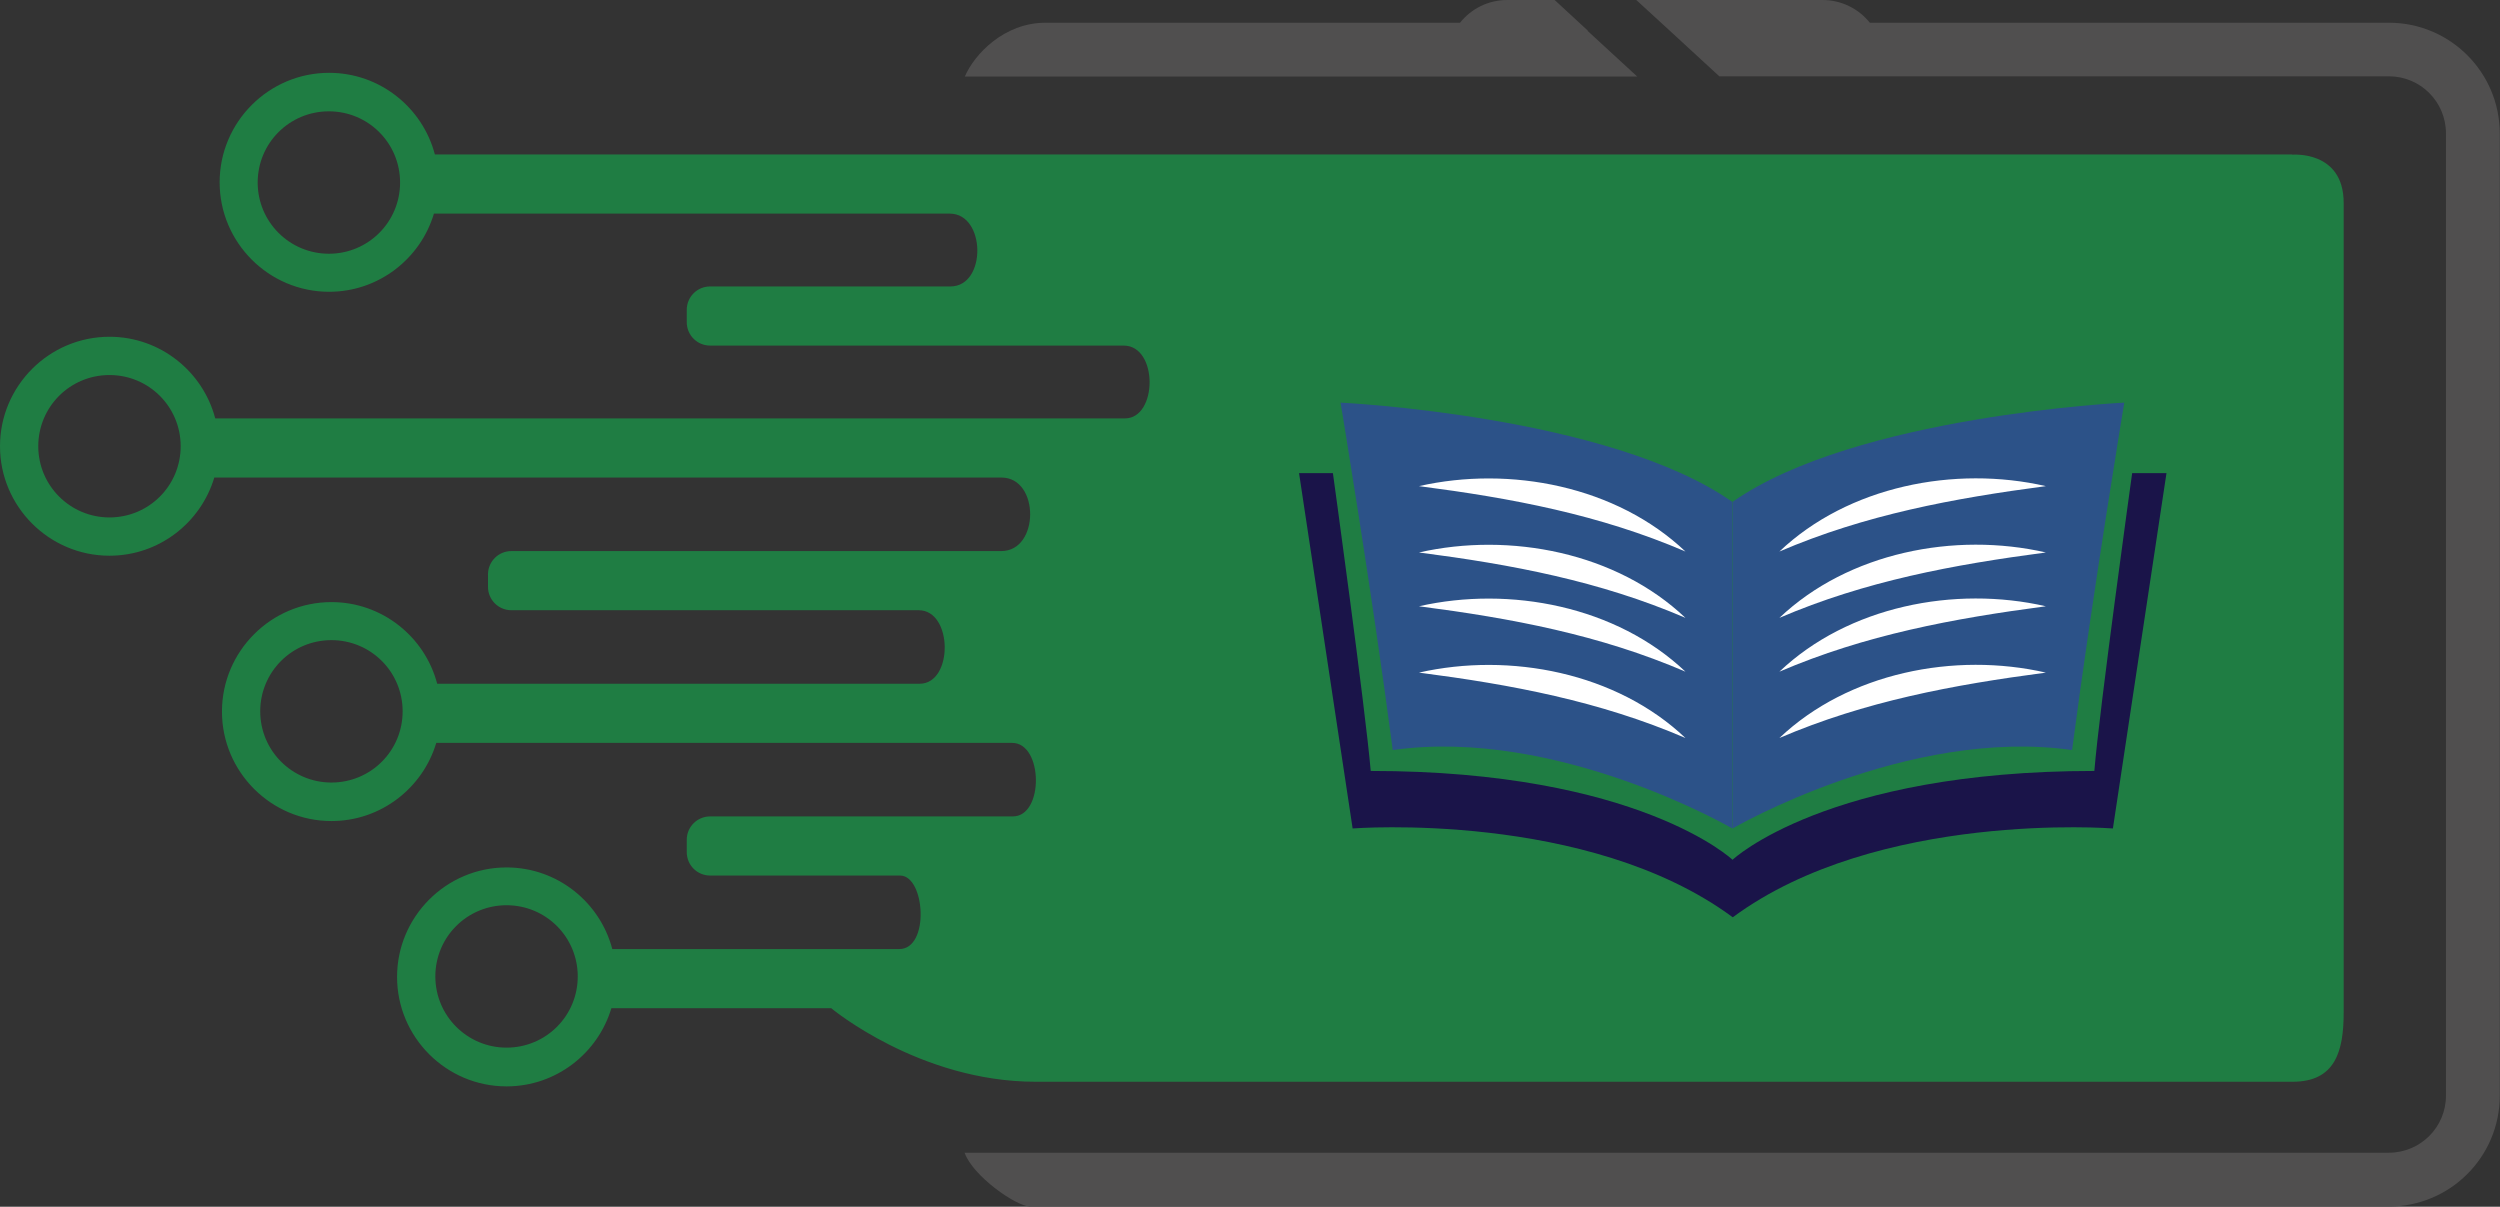 <?xml version="1.0" encoding="UTF-8"?><svg id="Calque_2" xmlns="http://www.w3.org/2000/svg" viewBox="0 0 107.79 52.03"><rect x="0" y="0" width="107.79" height="52.03" fill="#333333" stroke="none"/><defs><style>.cls-1{fill:#fff;}.cls-2{fill:#1a1449;}.cls-3{fill:#2c5288;}.cls-4{fill:#1f7d43;}.cls-5{fill:#504f4f;}</style></defs><g id="Calque_1-2"><g id="Logo_1"><path class="cls-4" d="m98.83,6.66H18.75c-.53-2.02-2.37-3.52-4.56-3.52-2.6,0-4.72,2.12-4.72,4.72s2.12,4.72,4.72,4.72c2.14,0,3.94-1.43,4.52-3.37h22.24c1.56,0,1.6,3.14.03,3.14h-10.36c-.56,0-1.01.45-1.01,1.01v.53c0,.56.45,1.01,1.01,1.01h17.83c1.49,0,1.47,3.14.05,3.14H9.28c-.53-2.02-2.37-3.52-4.56-3.52-2.6,0-4.72,2.12-4.72,4.72s2.12,4.72,4.72,4.72c2.14,0,3.94-1.43,4.52-3.37h33.94c1.65,0,1.65,3.17-.01,3.17h-21.12c-.56,0-1.01.45-1.01,1.01v.53c0,.56.45,1.01,1.01,1.01h17.56c1.48,0,1.5,3.17.04,3.17h-20.8c-.53-2.02-2.37-3.52-4.56-3.52-2.6,0-4.72,2.12-4.72,4.72s2.12,4.72,4.72,4.72c2.14,0,3.94-1.43,4.52-3.37h24.83c1.34,0,1.38,3.17.03,3.17h-13.05c-.56,0-1.01.45-1.01,1.01v.53c0,.56.45,1.01,1.01,1.01h8.19c1.08,0,1.29,3.17-.04,3.17h-12.37c-.53-2.02-2.37-3.52-4.56-3.52-2.6,0-4.72,2.12-4.72,4.72s2.12,4.72,4.72,4.72c2.14,0,3.94-1.43,4.52-3.37h9.48s3.8,3.17,8.81,3.17h54.2c1.83,0,2.2-1.3,2.2-2.98V8.75c0-2.28-2.22-2.08-2.22-2.08ZM14.18,10.94c-1.69,0-3.07-1.37-3.07-3.07s1.37-3.07,3.07-3.07,3.07,1.37,3.07,3.07-1.37,3.07-3.07,3.07Zm-9.46,11.37c-1.69,0-3.07-1.37-3.07-3.07s1.37-3.07,3.07-3.07,3.07,1.37,3.07,3.07-1.37,3.07-3.07,3.07Zm9.57,11.43c-1.69,0-3.07-1.37-3.07-3.07s1.37-3.07,3.07-3.07,3.07,1.37,3.07,3.07-1.37,3.07-3.07,3.07Zm7.55,11.43c-1.69,0-3.07-1.37-3.07-3.07s1.37-3.07,3.07-3.07,3.07,1.37,3.07,3.07-1.37,3.07-3.07,3.07Z"/><path class="cls-3" d="m57.8,17.36s11.6.56,16.89,4.28v14.08s-7.55-4.39-14.64-3.38c-.9-6.87-2.25-14.98-2.25-14.98Z"/><path class="cls-1" d="m61.18,20.96c3.93-.89,8.52,0,11.49,2.82-3.7-1.59-7.48-2.3-11.49-2.82h0Z"/><path class="cls-1" d="m61.18,23.82c3.93-.89,8.52,0,11.49,2.82-3.7-1.59-7.48-2.3-11.49-2.82h0Z"/><path class="cls-1" d="m61.18,26.14c3.93-.89,8.52,0,11.49,2.82-3.7-1.59-7.48-2.3-11.49-2.82h0Z"/><path class="cls-1" d="m61.18,29c3.93-.89,8.52,0,11.49,2.82-3.7-1.59-7.48-2.3-11.49-2.82h0Z"/><path class="cls-3" d="m91.59,17.36s-11.6.56-16.89,4.28c0,3.15,0,14.08,0,14.08,0,0,7.55-4.39,14.64-3.38.9-6.87,2.25-14.98,2.25-14.98Z"/><path class="cls-1" d="m88.21,20.96c-4.01.53-7.78,1.23-11.49,2.82,2.97-2.82,7.56-3.72,11.49-2.82h0Z"/><path class="cls-1" d="m88.21,23.82c-4.01.53-7.78,1.23-11.49,2.82,2.97-2.82,7.56-3.72,11.49-2.82h0Z"/><path class="cls-1" d="m88.21,26.14c-4.01.53-7.78,1.23-11.49,2.82,2.97-2.82,7.56-3.72,11.49-2.82h0Z"/><path class="cls-1" d="m88.21,29c-4.01.53-7.78,1.23-11.49,2.82,2.97-2.82,7.56-3.72,11.49-2.82h0Z"/><path class="cls-2" d="m91.93,20.4s-1.41,10.14-1.63,12.84c-11.54,0-15.6,3.83-15.6,3.83,0,0-4.05-3.83-15.6-3.83-.23-2.7-1.63-12.84-1.63-12.84h-1.46l2.31,15.32s10.14-.79,16.39,3.83c6.25-4.62,16.39-3.83,16.39-3.83l2.31-15.32h-1.46Z"/><path class="cls-5" d="m103.01.98h-22.39c-.48-.6-1.22-.98-2.04-.98h-8.03l1.44,1.32h0l2.14,1.97h28.87c1.36,0,2.46,1.1,2.46,2.46v41.49c0,1.36-1.1,2.46-2.46,2.46h-61.41c.34.99,2.22,2.32,2.83,2.32h58.58c2.64,0,4.78-2.14,4.78-4.78V5.76c0-2.64-2.14-4.78-4.78-4.78Z"/><path class="cls-5" d="m68.46,1.32h0l-1.43-1.32h-2.04c-.83,0-1.56.38-2.04.98h-17.87c-1.79,0-3.07,1.36-3.48,2.32h28.99l-2.14-1.97Z"/></g></g></svg>